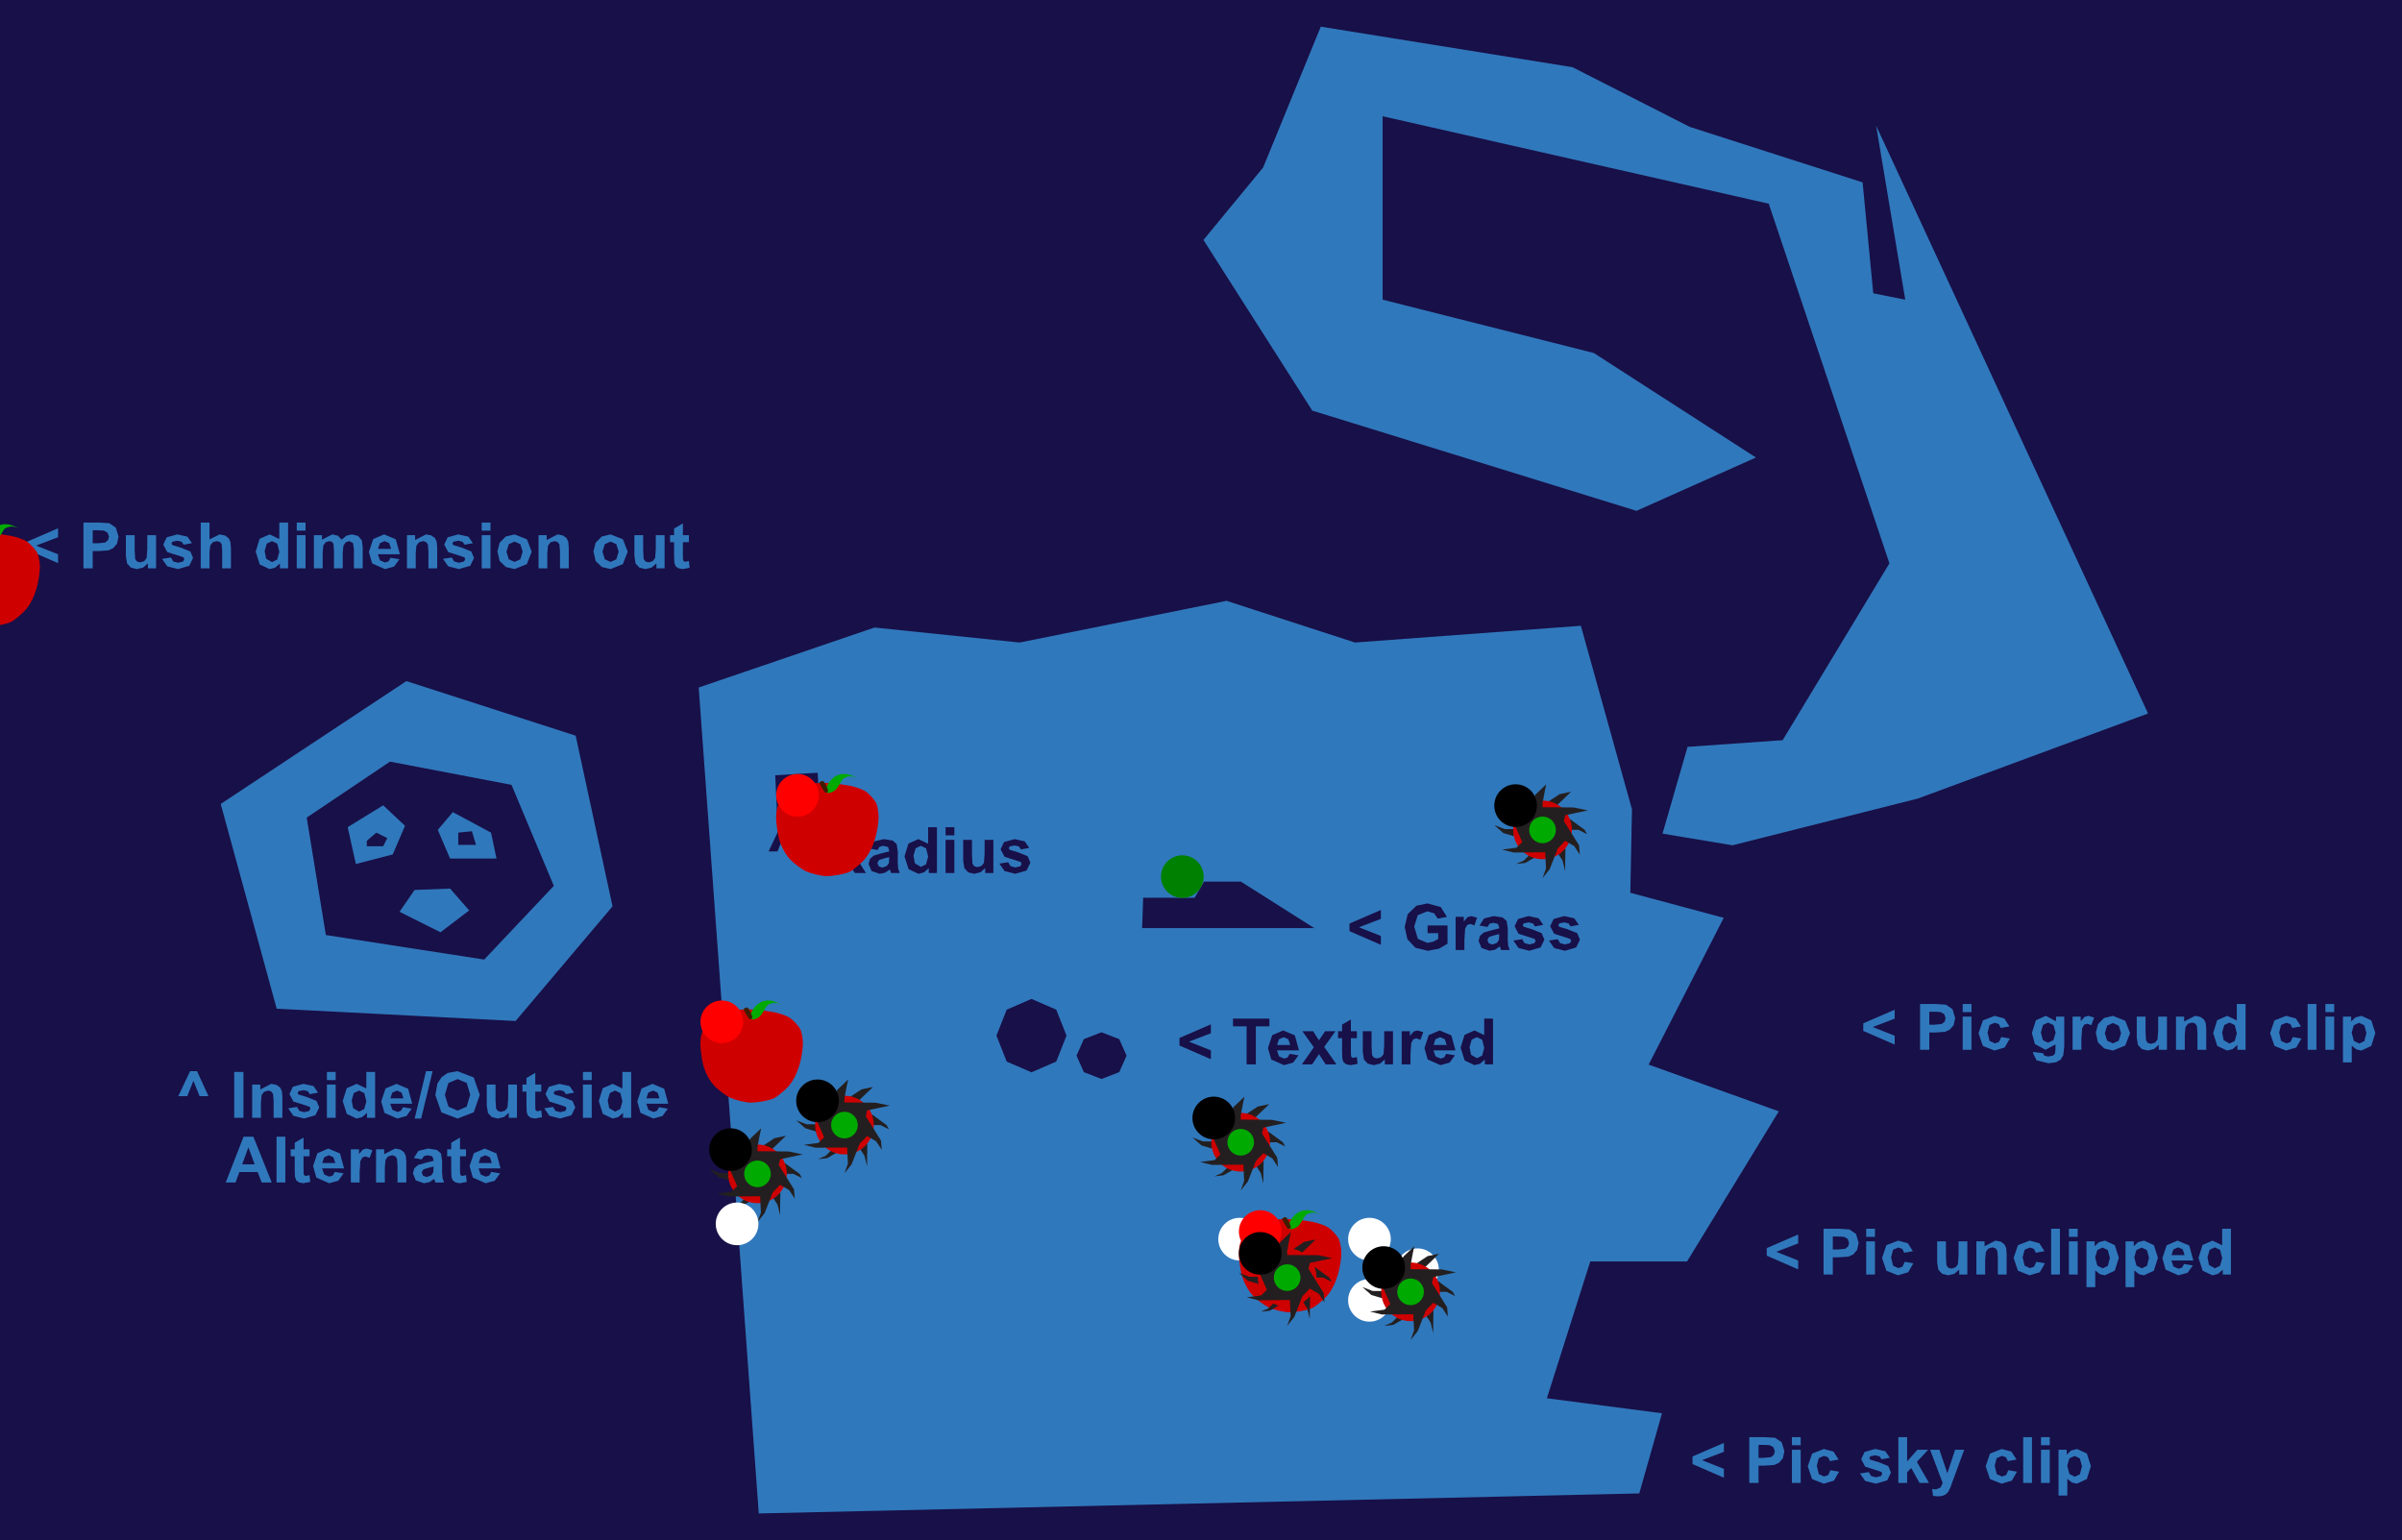 <?xml version="1.0" standalone="no"?><!DOCTYPE svg PUBLIC "-//W3C//DTD SVG 1.1//EN" "http://www.w3.org/Graphics/SVG/1.1/DTD/svg11.dtd">
<svg xmlns="http://www.w3.org/2000/svg" xmlns:xlink="http://www.w3.org/1999/xlink" width="900.807" height="577.64">
<defs>
        <g id="killer">
        <style type="text/css">
        	.st0 { fill: #231F20; }
        	.st1 { fill: #941A1D; }
        	.st2 { fill: #D91B21; }
        </style>
        	<polygon class="st0" points="20.1,6.6 23.5,7.9 28.8,2.8 24.5,3.7" />
        	<polygon class="st0" points="28.3,13 33.9,17.1 34.8,18.7 31.6,17.1 28.8,17.1" />
        	<polygon class="st0" points="26.7,24 26.6,28.9 26.6,32.6 25.6,28.6 24.1,26.3" />
        	<polygon class="st0" points="15.1,27.5 11.6,29.5 8.2,29.9 11.1,28.6 13.1,26.6" />
        	<polygon class="st0" points="7.4,19.5 7.4,16.8 3.9,16.8 0,15.3 3.4,18.3" />
        	<polygon class="st0" points="9.6,10.4 9.2,5.6 11.7,1.3 11.7,5.3 13.1,7.9" />

        	<circle class="st1" cx="18.1" cy="17.1" r="11" />

        	<polygon class="st0" points="26.1,13.8 31.8,22.9 32.1,26.4 30,23.2 26.6,21.2 23.8,24.1 20.8,31.8 18.1,35.2 19.4,31.6 19.1,25.5
        		7.3,25.6 2.9,24.5 8.3,23.8 10.5,21.7 7.6,15.1 4.6,11.4 3.6,7.3 7.1,10.9 9.5,12.1 10.9,12.1 13.1,8.8 15.4,3.9 19.5,0 18.9,2.8
        		18.1,7.1 18.1,8.6 29.8,8.7 35.1,9.8 26.6,11.6" />

        	<circle class="st2" cx="18.1" cy="17.1" r="5" />
        </g>
        <g id="apple">
        <style type="text/css">
        	.st1{fill:#CF0000;}
        	.st2{fill:#00AA00;}
        	.st3{fill:#3F1D00;}
        </style>

        	<path class="st1" d="M38.4,16.6c0.1-1.4-0.2-3.8-0.8-5.5c-0.6-1.4-2.8-3.8-4.1-4.6c-1.3-0.9-4.3-1.8-5.8-2.1
        		c-2.1-0.4-5.6-0.9-7.7-1c-1.8-0.1-6.2,0-7.9,0.2c-1.6,0.2-4.9,0.8-6.3,1.7C4.7,5.9,2.8,7.7,2.2,8.7c-0.7,1.1-1.8,3.5-2,4.8
        		c-0.4,2.8-0.2,4.3,0,5.7c0.2,1.7,0.5,4.4,1.4,6.7c1,2.8,2.4,4.8,3.6,6.1c1.3,1.4,4.3,3.7,6,4.5c1.8,0.8,5.7,1.8,7.7,1.8
        		c2.2,0,6.8-0.7,8.8-1.7c1.5-0.8,4.1-3.1,5.2-4.3C36.9,27.8,38.2,20.8,38.4,16.6z"/>

        	<path class="st2" d="M30.6,1.8c-0.4-0.3-2-1.3-3.8-0.8c-0.2,0.1-0.7,0.2-1.3,0.5c-0.9,0.6-1,1.3-2,2.8c-0.6,0.9-0.9,1.4-1.4,1.8
        		c-1,0.8-2.6,1.3-3.2,0.8c-0.7-0.7,0.2-2.8,1.1-4c0.5-0.6,1.4-1.7,2.9-2.4C26.7-1.1,30.4,1.6,30.6,1.8z"/>

        	<path class="st3" d="M18.4,7c-0.7-0.7-2.1-3.4-2.1-3.4c-0.1-0.2-0.1-0.5,0.1-0.6l0.5-0.3C17.3,2.5,17.8,2.6,18,3
        		c0,0,1.5,2.6,1.5,3.5c0,0-0.3,0.3-0.4,0.4C19,7,18.4,7,18.4,7z"/>
        </g></defs>
	<rect width="100%" height="100%" style="fill: #181048;" />
	<path fill-rule="evenodd" fill="#3078bc" d="M614.762 560.132 L284.557 567.64 L262.032 257.857 L327.959 235.359 L382.396 240.991 L459.984 225.348 L508.164 240.991 L592.862 234.705 L612.032 303.562 L611.406 334.847 L646.446 344.233 L618.289 399.296 L667.094 416.816 L632.68 473.13 L596.389 473.13 L580.121 524.438 L623.295 530.069 M419.747 389.736 L413.11 387.17 L406.474 389.736 L403.725 395.93 L406.474 402.124 L413.11 404.69 L419.747 402.124 L422.496 395.93 M396.122 378.688 L386.83 374.656 L377.539 378.688 L373.69 388.421 L377.539 398.155 L386.83 402.187 L396.122 398.155 L399.97 388.421 M703.597 47.126 L805.568 267.604 L719.22 299.515 L649.766 317.035 L623.486 312.655 L632.871 280.118 L668.537 277.615 L708.582 211.29 L663.318 76.399 L518.52 43.6 L518.52 112.399 L597.719 132.398 L658.518 171.598 L613.719 191.597 L492.12 153.998 L451.321 89.999 L473.72 62.799 L495.32 10 L589.719 25.2 L633.718 47.599 L698.517 68.399 L702.517 109.999 L714.517 112.399 M226.814 204.101 L225.935 206.937 L226.814 209.773 L228.982 210.758 L231.144 209.773 L232.017 206.914 L231.144 204.101 L228.982 203.117 M190.814 204.101 L189.935 206.937 L190.814 209.773 L192.982 210.758 L195.144 209.773 L196.017 206.914 L195.144 204.101 L192.982 203.117 M142.461 203.738 L141.77 205.871 L146.692 205.871 L145.954 203.697 L144.243 202.953 M100.041 203.884 L99.25 206.668 L99.801 209.55 L102.028 210.84 L103.961 209.873 L104.758 206.984 L103.985 203.896 L102.004 202.953 M241.208 200.715 L241.208 206.433 L241.39 209.65 L242.052 210.588 L243.271 210.933 L244.782 210.47 L245.696 209.322 L245.942 205.965 L245.942 200.715 L249.235 200.715 L249.235 213.16 L246.177 213.16 L246.177 211.297 L244.39 212.867 L242.052 213.441 L239.802 212.89 L238.36 211.343 L237.915 208.59 L237.915 200.715 M183.942 200.715 L183.942 213.16 L180.649 213.16 L180.649 200.715 M114.582 200.715 L114.582 213.16 L111.289 213.16 L111.289 200.715 M50.504 200.715 L50.504 206.433 L50.686 209.65 L51.348 210.588 L52.567 210.933 L54.078 210.47 L54.992 209.322 L55.238 205.965 L55.238 200.715 L58.531 200.715 L58.531 213.16 L55.473 213.16 L55.473 211.297 L53.686 212.867 L51.348 213.441 L49.098 212.89 L47.656 211.343 L47.211 208.59 L47.211 200.715 M233.599 202.267 L235.403 206.902 L233.581 211.584 L228.993 213.441 L225.73 212.668 L223.368 210.4 L222.56 206.761 L223.368 203.586 L225.659 201.242 L228.97 200.433 M211.114 200.826 L212.48 201.828 L213.124 203.211 L213.306 205.425 L213.306 213.16 L210.013 213.16 L210.013 206.808 L209.802 204.201 L209.116 203.281 L207.974 202.953 L206.439 203.422 L205.507 204.664 L205.255 207.523 L205.255 213.16 L201.962 213.16 L201.962 200.715 L205.021 200.715 L205.021 202.543 L209.122 200.433 M197.599 202.267 L199.403 206.902 L197.581 211.584 L192.993 213.441 L189.73 212.668 L187.368 210.4 L186.56 206.761 L187.368 203.586 L189.659 201.242 L192.97 200.433 M175.637 201.265 L177.348 203.726 L174.243 204.3 L173.487 203.187 L171.899 202.8 L170.036 203.164 L169.661 203.832 L169.989 204.429 L173.065 205.355 L176.739 206.82 L177.77 209.269 L176.341 212.211 L172.11 213.441 L168.085 212.41 L166.145 209.609 L169.45 209.105 L170.305 210.564 L172.11 211.062 L174.032 210.593 L174.466 209.715 L174.231 209.093 L173.13 208.66 L168.079 207.054 L166.602 204.254 L167.88 201.535 L171.841 200.433 M161.77 200.826 L163.136 201.828 L163.78 203.211 L163.962 205.425 L163.962 213.16 L160.669 213.16 L160.669 206.808 L160.458 204.201 L159.772 203.281 L158.63 202.953 L157.095 203.422 L156.163 204.664 L155.911 207.523 L155.911 213.16 L152.618 213.16 L152.618 200.715 L155.677 200.715 L155.677 202.543 L159.778 200.433 M148.426 202.267 L149.961 207.886 L141.711 207.886 L142.508 210.166 L144.407 210.98 L145.708 210.558 L146.504 209.199 L149.786 209.75 L147.788 212.498 L144.372 213.441 L139.567 211.32 L138.336 207.031 L139.954 202.185 L144.043 200.433 M126.704 200.925 L128.145 202.414 L129.915 200.925 L131.942 200.433 L134.262 200.99 L135.68 202.625 L136.02 205.203 L136.02 213.16 L132.727 213.16 L132.727 206.047 L132.387 203.656 L130.981 202.953 L129.68 203.375 L128.801 204.611 L128.532 207.183 L128.532 213.16 L125.239 213.16 L125.239 206.34 L125.063 203.996 L124.518 203.211 L123.516 202.953 L122.145 203.363 L121.272 204.547 L121.008 207.113 L121.008 213.16 L117.715 213.16 L117.715 200.715 L120.75 200.715 L120.75 202.414 L124.629 200.433 M70.277 201.265 L71.988 203.726 L68.883 204.3 L68.127 203.187 L66.539 202.8 L64.676 203.164 L64.301 203.832 L64.629 204.429 L67.705 205.355 L71.379 206.82 L72.41 209.269 L70.981 212.211 L66.75 213.441 L62.725 212.41 L60.785 209.609 L64.09 209.105 L64.945 210.564 L66.75 211.062 L68.672 210.593 L69.106 209.715 L68.871 209.093 L67.77 208.66 L62.719 207.054 L61.242 204.254 L62.52 201.535 L66.481 200.433 M34.766 203.761 L36.664 203.761 L39.406 203.492 L40.49 202.648 L40.883 201.312 L40.332 199.765 L38.937 199.004 L36.441 198.886 L34.766 198.886 M21.777 201.488 L13.562 204.629 L21.777 207.886 L21.777 211.203 L10 206.082 L10 203.246 L21.777 198.148 M256.106 200.715 L258.356 200.715 L258.356 203.34 L256.106 203.34 L256.106 208.355 L256.171 210.131 L256.464 210.547 L257.02 210.711 L258.345 210.394 L258.626 212.949 L256.024 213.441 L254.419 213.142 L253.37 212.369 L252.907 211.086 L252.802 208.765 L252.802 203.34 L251.29 203.34 L251.29 200.715 L252.802 200.715 L252.802 198.242 L256.106 196.32 M183.942 195.98 L183.942 199.027 L180.649 199.027 L180.649 195.98 M114.582 195.98 L114.582 199.027 L111.289 199.027 L111.289 195.98 M108.039 195.98 L108.039 213.16 L104.981 213.16 L104.981 211.332 L103.182 212.92 L101.09 213.441 L97.416 211.713 L95.887 206.89 L97.375 202.08 L101.137 200.433 L104.746 202.168 L104.746 195.98 M78.571 195.98 L78.571 202.297 L82.379 200.433 L84.43 200.855 L85.807 201.933 L86.44 203.386 L86.61 205.859 L86.61 213.16 L83.317 213.16 L83.317 206.586 L83.129 204.101 L82.467 203.263 L81.278 202.953 L79.813 203.351 L78.869 204.552 L78.571 206.925 L78.571 213.16 L75.278 213.16 L75.278 195.98 M36.863 195.98 L40.988 196.238 L43.461 197.92 L44.457 201.265 L43.883 203.925 L42.424 205.619 L40.625 206.433 L37.027 206.679 L34.766 206.679 L34.766 213.16 L31.297 213.16 L31.297 195.98 M160.581 438.031 L158.788 438.605 L158.144 439.765 L158.659 440.961 L159.972 441.465 L161.671 440.879 L162.456 439.789 L162.585 438.183 L162.585 437.527 M180.218 434.082 L179.527 436.215 L184.448 436.215 L183.71 434.041 L181.999 433.297 M121.538 434.082 L120.847 436.215 L125.768 436.215 L125.03 434.041 L123.319 433.297 M186.183 432.611 L187.718 438.23 L179.468 438.23 L180.265 440.51 L182.163 441.324 L183.464 440.902 L184.261 439.543 L187.542 440.094 L185.544 442.842 L182.128 443.785 L177.323 441.664 L176.093 437.375 L177.71 432.529 L181.8 430.777 M163.862 431.299 L165.38 432.623 L165.819 435.57 L165.784 439.414 L165.943 441.834 L166.534 443.504 L163.277 443.504 L162.96 442.531 L162.843 442.144 L161.038 443.375 L158.987 443.785 L155.958 442.742 L154.851 440.105 L155.355 438.224 L156.767 436.959 L159.386 436.191 L162.585 435.383 L162.585 435.054 L162.116 433.701 L160.347 433.297 L158.976 433.642 L158.179 434.855 L155.191 434.316 L156.925 431.644 L160.581 430.777 M150.183 431.17 L151.548 432.172 L152.193 433.554 L152.374 435.769 L152.374 443.504 L149.081 443.504 L149.081 437.152 L148.87 434.545 L148.185 433.625 L147.042 433.297 L145.507 433.765 L144.575 435.008 L144.323 437.867 L144.323 443.504 L141.03 443.504 L141.03 431.058 L144.089 431.058 L144.089 432.886 L148.191 430.777 M139.64 431.398 L138.62 434.269 L137.073 433.73 L135.902 434.111 L135.146 435.488 L134.87 439.66 L134.87 443.504 L131.577 443.504 L131.577 431.058 L134.636 431.058 L134.636 432.828 L136.048 431.176 L137.472 430.777 M127.503 432.611 L129.038 438.23 L120.788 438.23 L121.585 440.51 L123.483 441.324 L124.784 440.902 L125.581 439.543 L128.862 440.094 L126.864 442.842 L123.448 443.785 L118.643 441.664 L117.413 437.375 L119.03 432.529 L123.12 430.777 M90.823 436.707 L95.511 436.707 L93.144 430.332 M172.519 431.058 L174.769 431.058 L174.769 433.683 L172.519 433.683 L172.519 438.699 L172.583 440.474 L172.876 440.89 L173.433 441.054 L174.757 440.738 L175.038 443.293 L172.437 443.785 L170.831 443.486 L169.783 442.713 L169.32 441.429 L169.214 439.109 L169.214 433.683 L167.703 433.683 L167.703 431.058 L169.214 431.058 L169.214 428.586 L172.519 426.664 M113.839 431.058 L116.089 431.058 L116.089 433.683 L113.839 433.683 L113.839 438.699 L113.903 440.474 L114.196 440.89 L114.753 441.054 L116.077 440.738 L116.358 443.293 L113.757 443.785 L112.151 443.486 L111.103 442.713 L110.64 441.429 L110.534 439.109 L110.534 433.683 L109.023 433.683 L109.023 431.058 L110.534 431.058 L110.534 428.586 L113.839 426.664 M107.003 426.324 L107.003 443.504 L103.71 443.504 L103.71 426.324 M95.019 426.324 L101.898 443.504 L98.124 443.504 L96.624 439.601 L89.757 439.601 L88.339 443.504 L84.659 443.504 L91.351 426.324 M243.117 409.815 L242.425 411.948 L247.347 411.948 L246.609 409.774 L244.898 409.03 M228.705 409.962 L227.914 412.745 L228.464 415.628 L230.691 416.917 L232.625 415.95 L233.421 413.061 L232.648 409.973 L230.667 409.03 M147.093 409.815 L146.401 411.948 L151.323 411.948 L150.585 409.774 L148.874 409.03 M132.681 409.962 L131.89 412.745 L132.44 415.628 L134.667 416.917 L136.601 415.95 L137.397 413.061 L136.624 409.973 L134.643 409.03 M221.91 406.792 L221.91 419.237 L218.617 419.237 L218.617 406.792 M185.839 406.792 L185.839 412.51 L186.021 415.727 L186.683 416.665 L187.902 417.01 L189.413 416.548 L190.328 415.399 L190.574 412.042 L190.574 406.792 L193.867 406.792 L193.867 419.237 L190.808 419.237 L190.808 417.374 L189.021 418.944 L186.683 419.518 L184.433 418.967 L182.992 417.421 L182.546 414.667 L182.546 406.792 M125.886 406.792 L125.886 419.237 L122.593 419.237 L122.593 406.792 M249.081 408.344 L250.617 413.964 L242.367 413.964 L243.164 416.243 L245.062 417.057 L246.363 416.635 L247.16 415.276 L250.441 415.827 L248.443 418.575 L245.027 419.518 L240.222 417.397 L238.992 413.108 L240.609 408.262 L244.699 406.51 M213.605 407.342 L215.316 409.803 L212.21 410.378 L211.454 409.264 L209.866 408.878 L208.003 409.241 L207.628 409.909 L207.956 410.507 L211.032 411.432 L214.706 412.897 L215.737 415.346 L214.308 418.288 L210.077 419.518 L206.052 418.487 L204.112 415.686 L207.417 415.182 L208.273 416.641 L210.077 417.139 L211.999 416.671 L212.433 415.792 L212.198 415.171 L211.097 414.737 L206.046 413.132 L204.569 410.331 L205.847 407.612 L209.808 406.51 M153.058 408.344 L154.593 413.964 L146.343 413.964 L147.14 416.243 L149.038 417.057 L150.339 416.635 L151.136 415.276 L154.417 415.827 L152.419 418.575 L149.003 419.518 L144.198 417.397 L142.968 413.108 L144.585 408.262 L148.675 406.51 M117.581 407.342 L119.292 409.803 L116.186 410.378 L115.43 409.264 L113.842 408.878 L111.979 409.241 L111.604 409.909 L111.932 410.507 L115.008 411.432 L118.682 412.897 L119.713 415.346 L118.284 418.288 L114.053 419.518 L110.028 418.487 L108.088 415.686 L111.393 415.182 L112.249 416.641 L114.053 417.139 L115.975 416.671 L116.409 415.792 L116.174 415.171 L115.073 414.737 L110.022 413.132 L108.545 410.331 L109.823 407.612 L113.784 406.51 M103.713 406.903 L105.079 407.905 L105.723 409.288 L105.905 411.503 L105.905 419.237 L102.612 419.237 L102.612 412.885 L102.401 410.278 L101.715 409.358 L100.573 409.03 L99.038 409.499 L98.106 410.741 L97.854 413.6 L97.854 419.237 L94.561 419.237 L94.561 406.792 L97.62 406.792 L97.62 408.62 L101.721 406.51 M168.152 406.2 L166.839 410.635 L168.187 415.059 L171.609 416.565 L175.013 415.071 L176.343 410.589 L175.048 406.182 L171.609 404.729 M200.738 406.792 L202.988 406.792 L202.988 409.417 L200.738 409.417 L200.738 414.432 L200.802 416.208 L201.095 416.624 L201.652 416.788 L202.976 416.471 L203.257 419.026 L200.656 419.518 L199.05 419.219 L198.001 418.446 L197.538 417.163 L197.433 414.842 L197.433 409.417 L195.921 409.417 L195.921 406.792 L197.433 406.792 L197.433 404.319 L200.738 402.397 M236.703 402.057 L236.703 419.237 L233.644 419.237 L233.644 417.409 L231.845 418.997 L229.753 419.518 L226.08 417.79 L224.55 412.967 L226.039 408.157 L229.8 406.51 L233.41 408.245 L233.41 402.057 M221.91 402.057 L221.91 405.104 L218.617 405.104 L218.617 402.057 M140.679 402.057 L140.679 419.237 L137.62 419.237 L137.62 417.409 L135.821 418.997 L133.729 419.518 L130.056 417.79 L128.526 412.967 L130.015 408.157 L133.776 406.51 L137.386 408.245 L137.386 402.057 M125.886 402.057 L125.886 405.104 L122.593 405.104 L122.593 402.057 M91.299 402.057 L91.299 419.237 L87.831 419.237 L87.831 402.057 M177.65 404.12 L179.929 410.671 L177.667 417.18 L171.62 419.53 L165.527 417.192 L163.265 410.753 L164.05 406.346 L165.65 403.991 L167.87 402.444 L171.573 401.764 M162.241 401.764 L157.941 419.53 L155.515 419.53 L159.769 401.764 M73.893 401.764 L78.182 411.128 L74.854 411.128 L72.534 405.397 L70.225 411.128 L66.874 411.128 L71.28 401.764 M152.405 255.452 L215.892 275.932 L229.716 339.931 L193.364 382.939 L103.765 378.331 L82.774 301.532 M146.261 285.66 L115.029 306.652 L122.197 350.683 L181.588 359.899 L207.7 332.251 L191.828 294.364 M143.701 302.044 L151.893 309.724 L147.285 320.475 L133.461 324.059 L130.389 310.236 M184.148 312.284 L186.196 322.011 L168.789 322.011 L164.181 311.26 L169.812 304.604 M168.789 333.275 L175.956 341.467 L165.205 349.659 L149.845 341.979 L155.477 333.787 M171.86 312.284 L171.86 316.891 L178.516 316.891 L176.98 311.772 M141.141 312.284 L137.557 315.356 L137.557 317.403 L143.701 317.403 L145.237 314.332 M790.236 384.675 L789.357 387.511 L790.236 390.347 L792.404 391.331 L794.566 390.347 L795.439 387.487 L794.566 384.675 L792.404 383.69 M882.721 384.54 L881.924 387.3 L882.756 390.399 L884.783 391.401 L886.693 390.481 L887.455 387.464 L886.67 384.558 L884.725 383.608 M834.152 384.458 L833.361 387.241 L833.912 390.124 L836.138 391.413 L838.072 390.446 L838.869 387.558 L838.095 384.47 L836.115 383.526 M766.148 384.446 L765.381 387.253 L766.148 390.153 L768.041 391.073 L770.08 390.13 L770.912 387.335 L770.115 384.464 L768.099 383.526 M875.381 381.288 L875.381 393.733 L872.088 393.733 L872.088 381.288 M804.63 381.288 L804.63 387.007 L804.812 390.224 L805.474 391.161 L806.693 391.507 L808.205 391.044 L809.119 389.895 L809.365 386.538 L809.365 381.288 L812.658 381.288 L812.658 393.733 L809.599 393.733 L809.599 391.87 L807.812 393.44 L805.474 394.015 L803.224 393.464 L801.783 391.917 L801.338 389.163 L801.338 381.288 M739.349 381.288 L739.349 393.733 L736.056 393.733 L736.056 381.288 M889.295 382.706 L890.807 387.44 L889.283 392.286 L885.592 394.015 L883.723 393.604 L881.959 392.198 L881.959 398.468 L878.666 398.468 L878.666 381.288 L881.736 381.288 L881.736 383.116 L883.354 381.593 L885.615 381.007 M860.996 381.985 L862.923 384.968 L859.677 385.554 L858.933 384.089 L857.427 383.597 L855.464 384.446 L854.732 387.288 L855.476 390.417 L857.474 391.331 L859.009 390.798 L859.853 388.964 L863.087 389.515 L861.154 392.878 L857.322 394.015 L852.968 392.292 L851.345 387.522 L852.974 382.724 L857.38 381.007 M825.201 381.399 L826.566 382.401 L827.211 383.784 L827.392 385.999 L827.392 393.733 L824.099 393.733 L824.099 387.382 L823.888 384.774 L823.203 383.854 L822.06 383.526 L820.525 383.995 L819.593 385.237 L819.341 388.097 L819.341 393.733 L816.048 393.733 L816.048 381.288 L819.107 381.288 L819.107 383.116 L823.209 381.007 M797.021 382.841 L798.826 387.476 L797.004 392.157 L792.416 394.015 L789.152 393.241 L786.791 390.974 L785.982 387.335 L786.791 384.159 L789.082 381.815 L792.392 381.007 M785.33 381.628 L784.31 384.499 L782.763 383.96 L781.591 384.341 L780.836 385.718 L780.56 389.89 L780.56 393.733 L777.267 393.733 L777.267 381.288 L780.326 381.288 L780.326 383.058 L781.738 381.405 L783.162 381.007 M771.064 383.034 L771.064 381.288 L774.146 381.288 L774.146 392.456 L773.783 395.749 L772.763 397.46 L771.011 398.433 L768.24 398.784 L763.752 397.7 L762.427 394.952 L762.439 394.554 L766.201 395.011 L766.634 395.913 L768.111 396.265 L770.045 395.878 L770.701 395.046 L770.853 393.534 L770.853 391.718 L767.127 393.733 L763.154 391.612 L762.006 387.44 L763.511 382.659 L767.256 381.007 M751.652 381.985 L753.579 384.968 L750.333 385.554 L749.589 384.089 L748.083 383.597 L746.12 384.446 L745.388 387.288 L746.132 390.417 L748.13 391.331 L749.665 390.798 L750.509 388.964 L753.743 389.515 L751.81 392.878 L747.978 394.015 L743.624 392.292 L742.001 387.522 L743.63 382.724 L748.036 381.007 M723.54 384.335 L725.438 384.335 L728.181 384.065 L729.265 383.222 L729.657 381.886 L729.106 380.339 L727.712 379.577 L725.216 379.46 L723.54 379.46 M710.552 382.061 L702.337 385.202 L710.552 388.46 L710.552 391.776 L698.774 386.655 L698.774 383.819 L710.552 378.722 M875.381 376.554 L875.381 379.601 L872.088 379.601 L872.088 376.554 M868.709 376.554 L868.709 393.733 L865.416 393.733 L865.416 376.554 M842.15 376.554 L842.15 393.733 L839.091 393.733 L839.091 391.905 L837.292 393.493 L835.201 394.015 L831.527 392.286 L829.998 387.464 L831.486 382.653 L835.248 381.007 L838.857 382.741 L838.857 376.554 M739.349 376.554 L739.349 379.601 L736.056 379.601 L736.056 376.554 M725.638 376.554 L729.763 376.811 L732.235 378.493 L733.231 381.839 L732.657 384.499 L731.198 386.192 L729.399 387.007 L725.802 387.253 L723.54 387.253 L723.54 393.733 L720.071 393.733 L720.071 376.554 M801.192 468.845 L800.395 471.605 L801.227 474.704 L803.254 475.706 L805.165 474.786 L805.926 471.769 L805.141 468.862 L803.196 467.913 M786.528 468.845 L785.731 471.605 L786.563 474.704 L788.59 475.706 L790.501 474.786 L791.262 471.769 L790.477 468.862 L788.532 467.913 M828.655 468.763 L827.864 471.546 L828.415 474.429 L830.641 475.718 L832.575 474.751 L833.372 471.862 L832.598 468.774 L830.618 467.831 M815.059 468.616 L814.368 470.749 L819.29 470.749 L818.551 468.575 L816.84 467.831 M779.188 465.593 L779.188 478.038 L775.895 478.038 L775.895 465.593 M729.774 465.593 L729.774 471.312 L729.955 474.528 L730.617 475.466 L731.836 475.812 L733.348 475.349 L734.262 474.2 L734.508 470.843 L734.508 465.593 L737.801 465.593 L737.801 478.038 L734.742 478.038 L734.742 476.175 L732.955 477.745 L730.617 478.319 L728.367 477.769 L726.926 476.222 L726.481 473.468 L726.481 465.593 M703.156 465.593 L703.156 478.038 L699.863 478.038 L699.863 465.593 M821.024 467.146 L822.559 472.765 L814.309 472.765 L815.106 475.044 L817.004 475.858 L818.305 475.437 L819.102 474.077 L822.383 474.628 L820.385 477.376 L816.969 478.319 L812.165 476.198 L810.934 471.909 L812.551 467.064 L816.641 465.312 M807.766 467.011 L809.278 471.745 L807.754 476.591 L804.063 478.319 L802.194 477.909 L800.43 476.503 L800.43 482.772 L797.137 482.772 L797.137 465.593 L800.208 465.593 L800.208 467.421 L801.825 465.897 L804.087 465.312 M793.102 467.011 L794.614 471.745 L793.09 476.591 L789.399 478.319 L787.53 477.909 L785.766 476.503 L785.766 482.772 L782.473 482.772 L782.473 465.593 L785.544 465.593 L785.544 467.421 L787.161 465.897 L789.423 465.312 M764.803 466.29 L766.731 469.272 L763.485 469.858 L762.74 468.394 L761.235 467.901 L759.272 468.751 L758.539 471.593 L759.283 474.722 L761.281 475.636 L762.817 475.103 L763.66 473.269 L766.895 473.819 L764.961 477.183 L761.129 478.319 L756.776 476.597 L755.152 471.827 L756.781 467.028 L761.188 465.312 M750.344 465.704 L751.709 466.706 L752.354 468.089 L752.535 470.304 L752.535 478.038 L749.242 478.038 L749.242 471.687 L749.031 469.079 L748.346 468.159 L747.203 467.831 L745.668 468.3 L744.737 469.542 L744.485 472.401 L744.485 478.038 L741.192 478.038 L741.192 465.593 L744.25 465.593 L744.25 467.421 L748.352 465.312 M715.459 466.29 L717.387 469.272 L714.141 469.858 L713.396 468.394 L711.891 467.901 L709.928 468.751 L709.195 471.593 L709.939 474.722 L711.937 475.636 L713.473 475.103 L714.316 473.269 L717.551 473.819 L715.617 477.183 L711.785 478.319 L707.432 476.597 L705.808 471.827 L707.437 467.028 L711.844 465.312 M687.347 468.64 L689.246 468.64 L691.988 468.37 L693.072 467.526 L693.464 466.19 L692.914 464.644 L691.519 463.882 L689.023 463.765 L687.347 463.765 M674.359 466.366 L666.144 469.507 L674.359 472.765 L674.359 476.081 L662.582 470.96 L662.582 468.124 L674.359 463.026 M836.653 460.858 L836.653 478.038 L833.595 478.038 L833.595 476.21 L831.796 477.798 L829.704 478.319 L826.03 476.591 L824.501 471.769 L825.989 466.958 L829.751 465.312 L833.36 467.046 L833.36 460.858 M779.188 460.858 L779.188 463.905 L775.895 463.905 L775.895 460.858 M772.516 460.858 L772.516 478.038 L769.223 478.038 L769.223 460.858 M703.156 460.858 L703.156 463.905 L699.863 463.905 L699.863 460.858 M689.445 460.858 L693.57 461.116 L696.043 462.798 L697.039 466.144 L696.464 468.804 L695.005 470.497 L693.207 471.312 L689.609 471.558 L687.347 471.558 L687.347 478.038 L683.878 478.038 L683.878 460.858 M776.052 546.995 L775.255 549.755 L776.087 552.855 L778.114 553.857 L780.024 552.937 L780.786 549.919 L780.001 547.013 L778.055 546.064 M768.712 543.743 L768.712 556.189 L765.419 556.189 L765.419 543.743 M727.332 543.743 L730.309 552.579 L733.215 543.743 L736.625 543.743 L732.23 555.72 L731.445 557.888 L730.619 559.552 L729.717 560.484 L728.463 561.04 L726.781 561.239 L724.918 561.04 L724.625 558.462 L726.019 558.614 L727.719 557.941 L728.562 556.224 L723.828 543.743 M675.304 543.743 L675.304 556.189 L672.011 556.189 L672.011 543.743 M782.626 545.161 L784.138 549.896 L782.614 554.741 L778.923 556.47 L777.054 556.06 L775.29 554.654 L775.29 560.923 L771.997 560.923 L771.997 543.743 L775.067 543.743 L775.067 545.572 L776.684 544.048 L778.946 543.462 M754.326 544.441 L756.254 547.423 L753.008 548.009 L752.264 546.544 L750.758 546.052 L748.795 546.902 L748.063 549.743 L748.807 552.872 L750.805 553.786 L752.34 553.253 L753.184 551.419 L756.418 551.97 L754.485 555.333 L750.653 556.47 L746.299 554.747 L744.676 549.978 L746.305 545.179 L750.711 543.462 M707.031 544.294 L708.742 546.755 L705.636 547.329 L704.88 546.216 L703.292 545.829 L701.429 546.193 L701.054 546.861 L701.382 547.458 L704.458 548.384 L708.132 549.849 L709.163 552.298 L707.734 555.239 L703.503 556.47 L699.478 555.439 L697.538 552.638 L700.843 552.134 L701.699 553.593 L703.503 554.091 L705.425 553.622 L705.859 552.743 L705.624 552.122 L704.523 551.689 L699.472 550.083 L697.996 547.282 L699.273 544.564 L703.234 543.462 M687.606 544.441 L689.534 547.423 L686.288 548.009 L685.544 546.544 L684.038 546.052 L682.075 546.902 L681.343 549.743 L682.087 552.872 L684.085 553.786 L685.62 553.253 L686.464 551.419 L689.698 551.97 L687.765 555.333 L683.933 556.47 L679.579 554.747 L677.956 549.978 L679.585 545.179 L683.991 543.462 M659.495 546.79 L661.393 546.79 L664.135 546.521 L665.219 545.677 L665.612 544.341 L665.061 542.794 L663.667 542.032 L661.171 541.915 L659.495 541.915 M646.507 544.517 L638.292 547.657 L646.507 550.915 L646.507 554.232 L634.729 549.111 L634.729 546.275 L646.507 541.177 M768.712 539.009 L768.712 542.056 L765.419 542.056 L765.419 539.009 M762.04 539.009 L762.04 556.189 L758.747 556.189 L758.747 539.009 M715.218 539.009 L715.218 548.126 L719.074 543.743 L723.129 543.743 L718.875 548.29 L723.433 556.189 L719.882 556.189 L716.754 550.599 L715.218 552.204 L715.218 556.189 L711.925 556.189 L711.925 539.009 M675.304 539.009 L675.304 542.056 L672.011 542.056 L672.011 539.009 M661.592 539.009 L665.717 539.267 L668.19 540.948 L669.186 544.294 L668.612 546.954 L667.153 548.648 L665.354 549.462 L661.757 549.708 L659.495 549.708 L659.495 556.189 L656.026 556.189 L656.026 539.009 M290.725 290.769 L291.475 306.698 L307.506 305.918 L306.646 289.824 M333.476 321.473 L333.476 322.129 L333.347 323.735 L332.562 324.824 L330.863 325.41 L329.55 324.906 L329.035 323.711 L329.679 322.551 L331.472 321.977 M345.332 317.242 L347.312 318.186 L348.086 321.274 L347.289 324.162 L345.355 325.129 L343.129 323.84 L342.578 320.957 L343.369 318.174 M361.219 315.004 L361.219 322.879 L361.664 325.633 L363.105 327.18 L365.355 327.731 L367.693 327.156 L369.48 325.586 L369.48 327.449 L372.539 327.449 L372.539 315.004 L369.246 315.004 L369.246 320.254 L369 323.612 L368.086 324.76 L366.574 325.223 L365.355 324.877 L364.693 323.94 L364.512 320.723 L364.512 315.004 M354.617 315.004 L354.617 327.449 L357.91 327.449 L357.91 315.004 M380.488 314.723 L376.527 315.824 L375.25 318.543 L376.726 321.344 L381.777 322.949 L382.879 323.383 L383.113 324.004 L382.68 324.883 L380.758 325.352 L378.953 324.854 L378.098 323.395 L374.793 323.899 L376.732 326.699 L380.758 327.731 L384.988 326.5 L386.418 323.559 L385.387 321.11 L381.713 319.645 L378.637 318.719 L378.309 318.121 L378.684 317.453 L380.547 317.09 L382.135 317.477 L382.891 318.59 L385.996 318.016 L384.285 315.555 M331.472 314.723 L327.816 315.59 L326.082 318.262 L329.07 318.801 L329.867 317.588 L331.238 317.242 L333.007 317.647 L333.476 319 L333.476 319.328 L330.277 320.137 L327.658 320.904 L326.246 322.17 L325.742 324.051 L326.849 326.688 L329.879 327.731 L331.929 327.32 L333.734 326.09 L333.851 326.477 L334.168 327.449 L337.425 327.449 L336.834 325.779 L336.675 323.36 L336.711 319.516 L336.271 316.569 L334.754 315.244 M312.785 313.176 L315.492 313.176 L318.023 313.235 L319.33 313.908 L319.793 315.309 L319.441 316.598 L318.469 317.324 L315.351 317.535 L312.785 317.535 M354.617 310.27 L354.617 313.317 L357.91 313.317 L357.91 310.27 M348.074 310.27 L348.074 316.457 L344.465 314.723 L340.703 316.369 L339.215 321.18 L340.744 326.002 L344.418 327.731 L346.51 327.209 L348.309 325.621 L348.309 327.449 L351.367 327.449 L351.367 310.27 M309.316 310.27 L309.316 327.449 L312.785 327.449 L312.785 320.278 L313.488 320.278 L315.234 320.471 L316.277 321.186 L318.105 323.711 L320.613 327.449 L324.762 327.449 L322.664 324.098 L320.689 321.309 L318.832 319.867 L322.23 318.279 L323.367 315.086 L322.617 312.379 L320.619 310.733 L316.617 310.27 M292.648 309.977 L288.242 319.34 L291.594 319.34 L293.902 313.61 L296.223 319.34 L299.551 319.34 L295.262 309.977 M492.916 348.105 L465.363 330.657 L451.538 330.657 L448.005 336.74 L428.722 336.696 L428.319 348.105 M553.876 389.007 L555.856 389.951 L556.63 393.039 L555.833 395.927 L553.899 396.894 L551.673 395.605 L551.122 392.722 L551.913 389.939 M540.098 389.007 L541.809 389.752 L542.547 391.925 L537.626 391.925 L538.317 389.793 M481.418 389.007 L483.129 389.752 L483.867 391.925 L478.946 391.925 L479.637 389.793 M511.083 386.769 L511.083 394.644 L511.528 397.398 L512.969 398.945 L515.219 399.496 L517.557 398.922 L519.344 397.351 L519.344 399.215 L522.403 399.215 L522.403 386.769 L519.11 386.769 L519.11 392.019 L518.864 395.377 L517.95 396.525 L516.438 396.988 L515.219 396.642 L514.557 395.705 L514.376 392.488 L514.376 386.769 M488.422 386.769 L492.723 392.804 L488.235 399.215 L492.09 399.215 L494.645 395.359 L497.176 399.215 L501.219 399.215 L496.614 392.664 L500.833 386.769 L496.965 386.769 L494.645 390.191 L492.442 386.769 M539.899 386.488 L535.809 388.24 L534.192 393.086 L535.422 397.375 L540.227 399.496 L543.643 398.552 L545.641 395.804 L542.36 395.254 L541.563 396.613 L540.262 397.035 L538.364 396.22 L537.567 393.941 L545.817 393.941 L544.282 388.322 M531.571 386.488 L530.147 386.886 L528.735 388.539 L528.735 386.769 L525.676 386.769 L525.676 399.215 L528.969 399.215 L528.969 395.371 L529.245 391.199 L530.001 389.822 L531.172 389.441 L532.719 389.98 L533.739 387.109 M481.219 386.488 L477.129 388.24 L475.512 393.086 L476.742 397.375 L481.547 399.496 L484.963 398.552 L486.961 395.804 L483.68 395.254 L482.883 396.613 L481.582 397.035 L479.684 396.22 L478.887 393.941 L487.137 393.941 L485.602 388.322 M454.113 384.203 L442.336 389.3 L442.336 392.136 L454.113 397.257 L454.113 393.941 L445.898 390.683 L454.113 387.543 M506.618 382.375 L503.313 384.297 L503.313 386.769 L501.802 386.769 L501.802 389.394 L503.313 389.394 L503.313 394.82 L503.419 397.14 L503.882 398.424 L504.93 399.197 L506.536 399.496 L509.137 399.004 L508.856 396.449 L507.532 396.765 L506.975 396.601 L506.682 396.185 L506.618 394.41 L506.618 389.394 L508.868 389.394 L508.868 386.769 L506.618 386.769 M556.618 382.035 L556.618 388.222 L553.009 386.488 L549.247 388.134 L547.759 392.945 L549.288 397.767 L552.962 399.496 L555.054 398.974 L556.852 397.386 L556.852 399.215 L559.911 399.215 L559.911 382.035 M462.402 382.035 L462.402 384.941 L467.5 384.941 L467.5 399.215 L470.968 399.215 L470.968 384.941 L476.054 384.941 L476.054 382.035 M562.238 350.339 L562.238 350.996 L562.109 352.601 L561.324 353.691 L559.624 354.277 L558.312 353.773 L557.796 352.578 L558.441 351.417 L560.234 350.843 M586.594 343.589 L582.633 344.691 L581.355 347.41 L582.832 350.21 L587.883 351.816 L588.984 352.25 L589.219 352.871 L588.785 353.75 L586.863 354.218 L585.058 353.72 L584.203 352.261 L580.898 352.765 L582.838 355.566 L586.863 356.597 L591.094 355.367 L592.523 352.425 L591.492 349.976 L587.818 348.511 L584.742 347.585 L584.414 346.988 L584.789 346.32 L586.652 345.957 L588.24 346.343 L588.996 347.457 L592.101 346.882 L590.39 344.421 M573.25 343.589 L569.289 344.691 L568.011 347.41 L569.488 350.21 L574.539 351.816 L575.64 352.25 L575.875 352.871 L575.441 353.75 L573.519 354.218 L571.714 353.72 L570.859 352.261 L567.554 352.765 L569.494 355.566 L573.519 356.597 L577.75 355.367 L579.179 352.425 L578.148 349.976 L574.474 348.511 L571.398 347.585 L571.07 346.988 L571.445 346.32 L573.308 345.957 L574.896 346.343 L575.652 347.457 L578.757 346.882 L577.046 344.421 M560.234 343.589 L556.577 344.457 L554.843 347.128 L557.831 347.667 L558.628 346.455 L559.999 346.109 L561.769 346.513 L562.238 347.867 L562.238 348.195 L559.038 349.003 L556.419 349.771 L555.007 351.037 L554.503 352.917 L555.611 355.554 L558.64 356.597 L560.691 356.187 L562.495 354.957 L562.613 355.343 L562.929 356.316 L566.187 356.316 L565.595 354.646 L565.437 352.226 L565.472 348.382 L565.033 345.435 L563.515 344.111 M551.788 343.589 L550.365 343.988 L548.952 345.64 L548.952 343.871 L545.894 343.871 L545.894 356.316 L549.187 356.316 L549.187 352.472 L549.462 348.3 L550.218 346.923 L551.39 346.542 L552.937 347.082 L553.956 344.21 M517.866 341.304 L506.089 346.402 L506.089 349.238 L517.866 354.359 L517.866 351.042 L509.652 347.785 L517.866 344.644 M535.319 338.843 L531.206 339.699 L527.913 342.898 L526.788 347.667 L527.796 352.244 L530.808 355.478 L535.507 356.609 L539.696 355.806 L542.855 353.949 L542.855 347.105 L535.378 347.105 L535.378 350 L539.351 350 L539.351 352.179 L537.47 353.216 L535.284 353.644 L531.722 352.115 L530.362 347.527 L531.704 343.25 L535.319 341.808 L537.821 342.541 L539.187 344.539 L542.632 343.894 L540.318 340.185 Z" />
<circle cx="443.403" cy="328.791" r="8" stroke="black" stroke-width="0" fill="green" />
<circle cx="464.888" cy="464.762" r="8" stroke="black" stroke-width="0" fill="white" />
<use x="291.084" y="290.305" xlink:href="#apple" />
<circle cx="299.084" cy="298.305" r="8" stroke="black" stroke-width="0" fill="red" />
<use x="-23.456" y="196.605" xlink:href="#apple" />
<circle cx="-15.456" cy="204.605" r="8" stroke="black" stroke-width="0" fill="red" />
<use x="298.588" y="404.877" xlink:href="#killer" />
<circle cx="306.588" cy="412.877" r="8" stroke="black" stroke-width="0" fill="black" />
<use x="447.196" y="411.316" xlink:href="#killer" />
<circle cx="455.196" cy="419.316" r="8" stroke="black" stroke-width="0" fill="black" />
<use x="560.39" y="294.156" xlink:href="#killer" />
<circle cx="568.39" cy="302.156" r="8" stroke="black" stroke-width="0" fill="black" />
<use x="464.62" y="453.896" xlink:href="#apple" />
<circle cx="472.62" cy="461.896" r="8" stroke="black" stroke-width="0" fill="red" />
<use x="464.62" y="462.088" xlink:href="#killer" />
<circle cx="472.62" cy="470.088" r="8" stroke="black" stroke-width="0" fill="black" />
<circle cx="513.579" cy="464.763" r="8" stroke="black" stroke-width="0" fill="white" />
<circle cx="513.579" cy="487.701" r="8" stroke="black" stroke-width="0" fill="white" />
<circle cx="531.601" cy="476.232" r="8" stroke="black" stroke-width="0" fill="white" />
<use x="510.904" y="467.413" xlink:href="#killer" />
<circle cx="518.904" cy="475.413" r="8" stroke="black" stroke-width="0" fill="black" />
<use x="262.69" y="375.254" xlink:href="#apple" />
<circle cx="270.69" cy="383.254" r="8" stroke="black" stroke-width="0" fill="red" />
<use x="265.966" y="423.177" xlink:href="#killer" />
<circle cx="273.966" cy="431.177" r="8" stroke="black" stroke-width="0" fill="black" />
<circle cx="276.424" cy="459.029" r="8" stroke="black" stroke-width="0" fill="white" />
</svg>